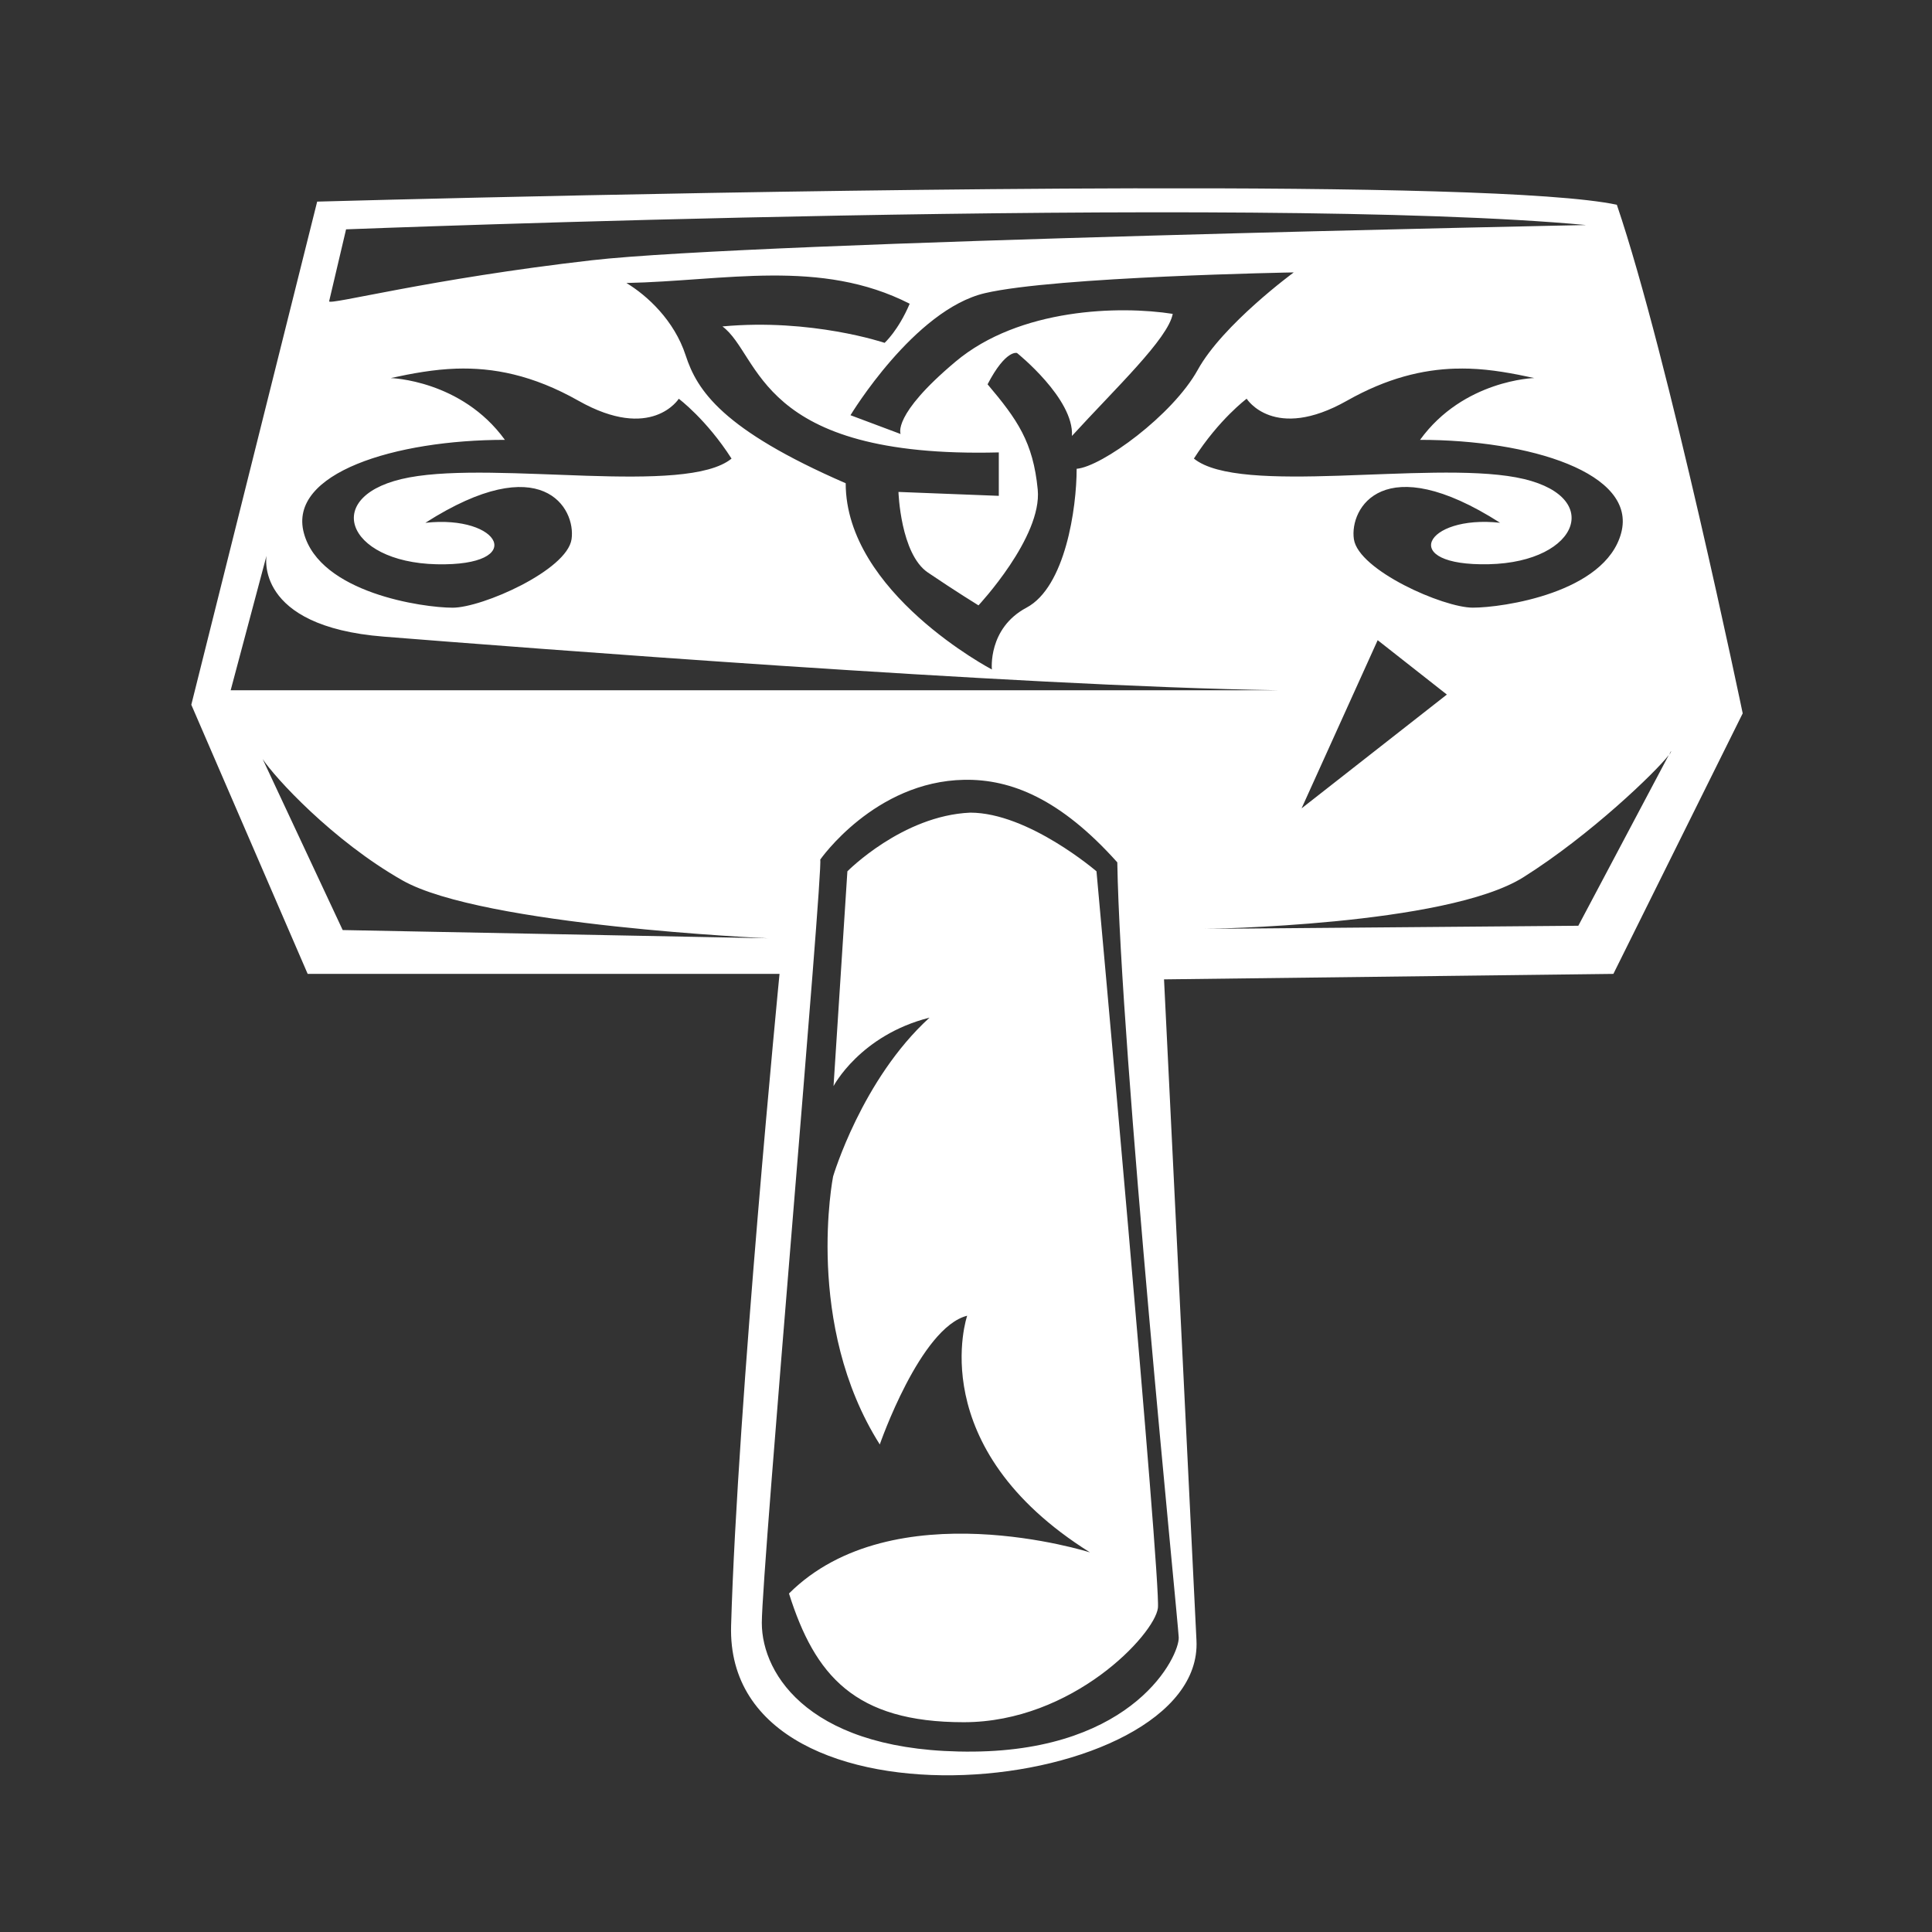 <?xml version="1.0" encoding="UTF-8" standalone="no"?>
<svg
   width="48"
   height="48"
   version="1.1"
   id="svg4"
   sodipodi:docname="thuna1r.svg"
   inkscape:version="1.1 (c4e8f9ed74, 2021-05-24)"
   xmlns:inkscape="http://www.inkscape.org/namespaces/inkscape"
   xmlns:sodipodi="http://sodipodi.sourceforge.net/DTD/sodipodi-0.dtd"
   xmlns="http://www.w3.org/2000/svg"
   xmlns:svg="http://www.w3.org/2000/svg"><rect width="100%" height="100%" fill="#333333" stroke="none"/><defs
   id="defs8" />
<sodipodi:namedview
   id="namedview6"
   pagecolor="#ffffff"
   bordercolor="#666666"
   borderopacity="1.0"
   inkscape:pageshadow="2"
   inkscape:pageopacity="0.0"
   inkscape:pagecheckerboard="0"
   showgrid="false"
   inkscape:zoom="18.1875"
   inkscape:cx="12.756014"
   inkscape:cy="23.972509"
   inkscape:window-width="2550"
   inkscape:window-height="1366"
   inkscape:window-x="0"
   inkscape:window-y="40"
   inkscape:window-maximized="1"
   inkscape:current-layer="svg4" />

 id=&quot;defs6&quot;&gt;
 <path
   d="M 28.157,4.679 C 18.898,4.7 7.88,5.009 7.88,5.009 L 4.753,17.509 7.644,24.196 H 19.367 c 0,0 -1.043,10.672 -1.203,16.193 -0.161,5.521 11.752,4.249 11.562,0.369 l -0.806,-16.426 11.164,-0.136 3.213,-6.473 c 0,0 -1.842,-8.858 -3.127,-12.636 C 38.634,4.76 33.712,4.666 28.157,4.679 Z M 39.407,5.591 c 0,0 -20.671,0.412 -24.703,0.875 C 10.671,6.928 8.177,7.589 8.177,7.486 L 8.598,5.698 c 0,0 22.518,-0.877 30.809,-0.107 z m -7.264,1.177 c 0,0 -1.761,1.29 -2.385,2.42 -0.625,1.13 -2.384,2.408 -3.009,2.459 0,0.976 -0.281,2.937 -1.246,3.45 -0.965,0.514 -0.86,1.536 -0.86,1.536 0,0 -3.632,-1.904 -3.632,-4.627 C 17.944,10.672 17.319,9.702 17.035,8.829 16.751,7.956 16.074,7.339 15.563,7.031 c 2.442,-0.051 4.823,-0.615 7.038,0.515 -0.284,0.668 -0.623,0.972 -0.623,0.972 0,0 -1.815,-0.614 -4.029,-0.408 0.965,0.719 0.846,3.284 6.866,3.13 v 1.079 l -2.493,-0.097 c 0,0 0.049,1.54 0.731,2.002 0.681,0.462 1.257,0.816 1.257,0.816 0,0 1.586,-1.695 1.472,-2.877 -0.114,-1.182 -0.508,-1.741 -1.246,-2.615 0.454,-0.873 0.731,-0.778 0.731,-0.778 0,0 1.421,1.136 1.365,2.061 1.079,-1.182 2.39,-2.416 2.504,-3.033 C 27.828,7.593 25.331,7.649 23.74,8.985 22.15,10.32 22.376,10.783 22.376,10.783 l -1.246,-0.467 c 0,0 1.581,-2.622 3.342,-3.033 1.761,-0.411 7.672,-0.515 7.672,-0.515 z M 11.33,9.159 c 0.922,-0.03 1.905,0.155 3.041,0.797 1.817,1.027 2.493,-0.049 2.493,-0.049 0,0 0.686,0.511 1.311,1.487 -1.136,0.925 -5.79,0.056 -8.005,0.467 -2.215,0.411 -1.595,2.106 0.677,2.158 2.272,0.051 1.595,-1.236 -0.279,-1.03 2.896,-1.849 3.745,-0.362 3.632,0.408 -0.114,0.771 -2.217,1.701 -2.955,1.701 -0.738,0 -3.299,-0.367 -3.696,-1.856 C 7.15,11.752 9.818,10.928 12.544,10.928 11.465,9.439 9.707,9.393 9.707,9.393 10.239,9.277 10.776,9.178 11.33,9.159 Z m 24.832,0 c 0.117,-0.003 0.229,-0.004 0.344,0 0.553,0.018 1.079,0.118 1.612,0.233 0,0 -1.758,0.046 -2.837,1.536 2.726,0 5.394,0.824 4.997,2.313 -0.398,1.49 -2.947,1.856 -3.686,1.856 -0.738,0 -2.841,-0.93 -2.955,-1.701 -0.114,-0.771 0.736,-2.258 3.632,-0.408 -1.874,-0.205 -2.551,1.082 -0.279,1.03 2.272,-0.051 2.892,-1.747 0.677,-2.158 -2.215,-0.411 -6.869,0.458 -8.005,-0.467 0.625,-0.976 1.311,-1.487 1.311,-1.487 0,0 0.676,1.076 2.493,0.049 0.994,-0.562 1.876,-0.773 2.697,-0.797 z M 6.622,13.805 c 0,0 -0.324,1.756 2.913,2.012 3.237,0.257 15.679,1.229 22.211,1.332 H 5.731 Z m 27.606,2.1 1.719,1.351 -3.61,2.828 z m 7.285,2.76 c 0.011,0.005 -0.006,0.038 -0.043,0.087 z m -0.054,0.097 -2.246,4.238 -9.284,0.078 c 0,0 6.002,-0.077 7.919,-1.283 1.677,-1.056 3.296,-2.625 3.61,-3.033 z m -34.933,0.097 c 0.293,0.448 1.731,2.024 3.471,3.013 1.988,1.13 9.08,1.439 9.08,1.439 L 8.514,23.107 Z m 17.429,0.515 c 1.167,-0.021 2.396,0.478 3.804,2.051 0.08,4.722 1.506,18.801 1.526,19.255 0.02,0.454 -1.088,2.802 -5.104,2.838 -4.016,0.036 -5.254,-1.89 -5.254,-3.198 0,-1.308 1.531,-18.745 1.451,-18.963 0,0 1.35,-1.943 3.578,-1.983 z m 0.15,0.816 c -1.687,0.073 -3.052,1.458 -3.052,1.458 l -0.344,5.336 c 0,0 0.659,-1.265 2.385,-1.701 -1.683,1.533 -2.396,3.946 -2.396,3.946 0,0 -0.727,3.679 1.16,6.658 0,0 1.006,-2.907 2.171,-3.198 0,0 -1.125,3.265 3.052,5.88 0,0 -4.892,-1.557 -7.479,1.021 0.643,2.034 1.63,3.198 4.341,3.198 2.712,0 4.744,-2.184 4.825,-2.838 0.08,-0.654 -1.526,-18.302 -1.526,-18.302 0,0 -1.692,-1.458 -3.138,-1.458 z"
   fill="#ffffff"
   id="path2"
   style="stroke:none;stroke-width:0.942;stroke-opacity:1" />
</svg>
